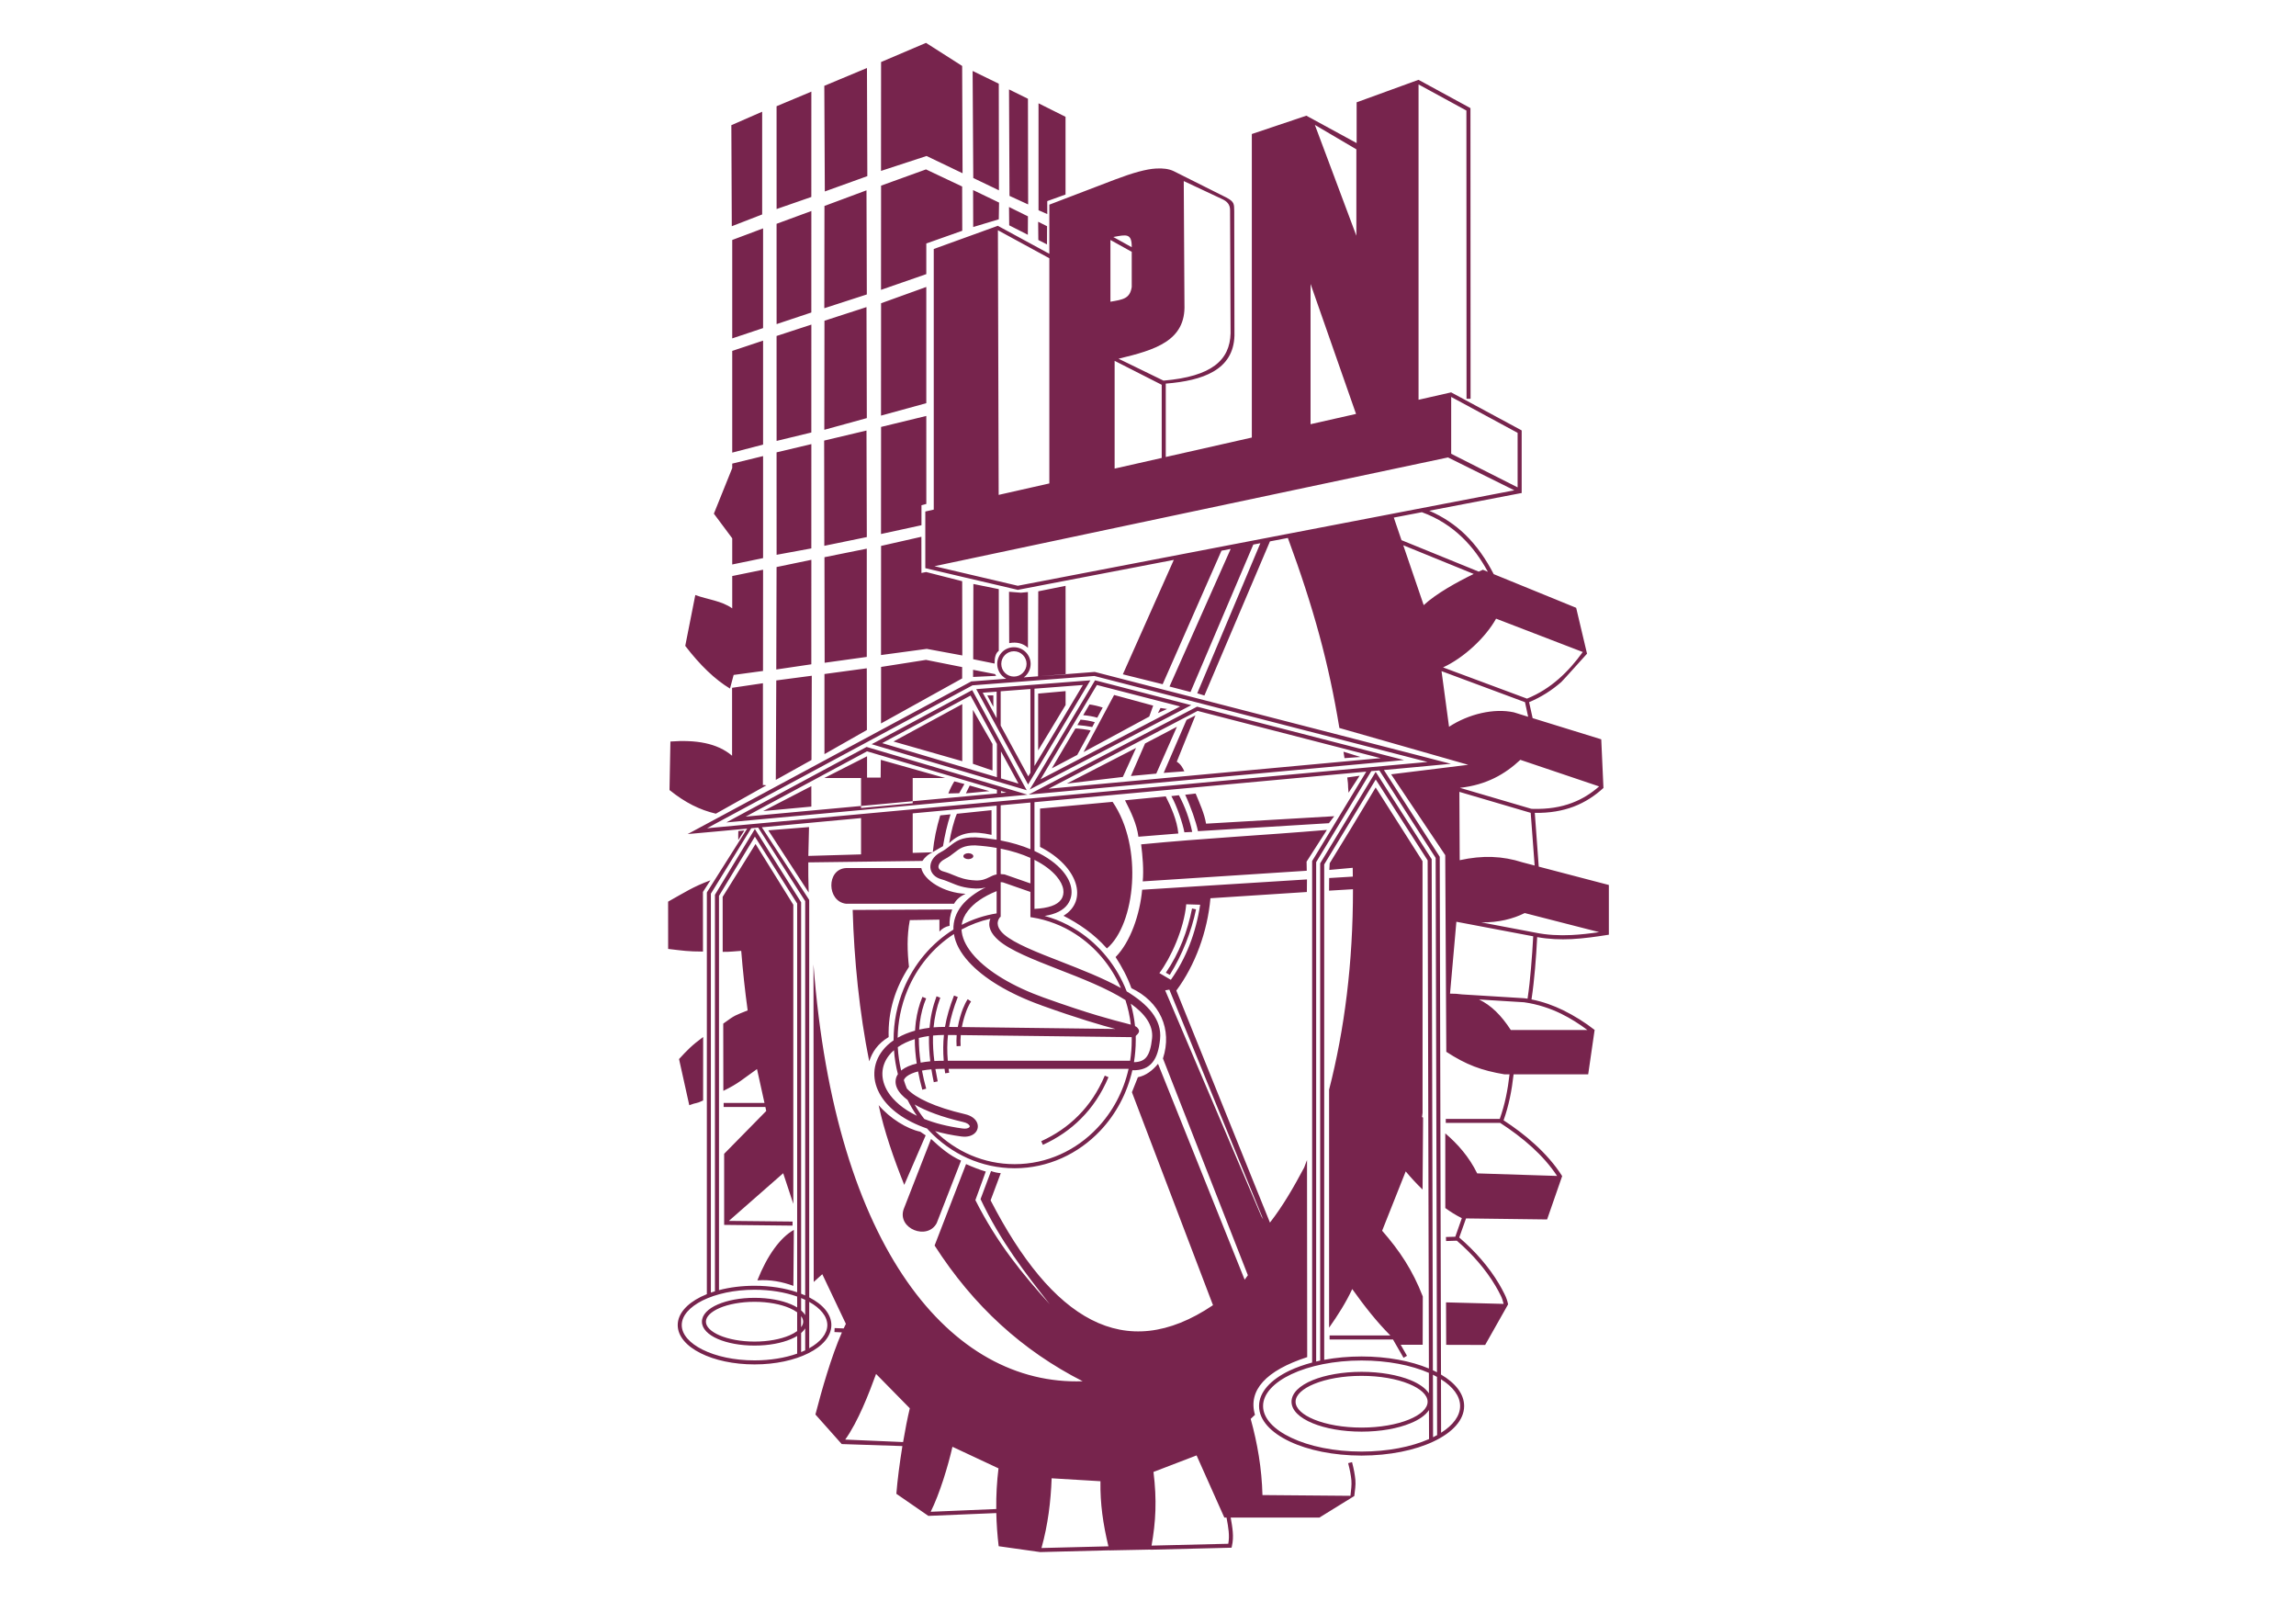 <?xml version="1.0" encoding="UTF-8"?>
<svg xmlns="http://www.w3.org/2000/svg" xmlns:xlink="http://www.w3.org/1999/xlink" width="841.89pt" height="595.28pt" viewBox="0 0 841.89 595.28" version="1.1">
<g id="surface1">
<path style=" stroke:none;fill-rule:evenodd;fill:rgb(46.611%,14.395%,30.261%);fill-opacity:1;" d="M 281.023 287.91 L 279.656 287.75 L 279.629 287.613 L 279.738 287.613 L 279.75 250.484 L 268.438 252.16 L 268.438 277.066 C 262.996 272.402 255.102 271.156 245.824 271.852 L 245.492 289.641 C 251.305 294.328 256.656 296.93 262.488 298.309 Z M 481.129 326.914 L 481.129 499.527 C 478.102 500.336 475.312 501.328 472.887 502.465 C 465.969 505.766 461.668 510.348 461.668 515.453 L 461.668 515.492 C 461.668 520.613 465.969 525.199 472.887 528.469 C 479.641 531.672 488.957 533.629 499.254 533.641 L 499.266 533.641 C 509.559 533.629 518.875 531.672 525.645 528.469 C 532.574 525.199 536.863 520.613 536.863 515.492 L 536.863 515.453 C 536.863 511.059 533.688 507.035 528.379 503.93 L 527.922 314.77 L 527.922 314.113 L 527.801 313.938 L 527.574 313.562 L 507.441 282.293 L 519.316 281.207 L 527.801 280.414 L 532.027 280.027 L 527.91 278.969 L 519.68 276.836 L 401.766 246.426 L 401.508 246.371 L 401.406 246.332 L 401.27 246.355 L 401.043 246.371 L 375.402 248.344 C 375.656 248.152 375.883 247.965 376.109 247.738 C 377.211 246.625 377.906 245.098 377.906 243.395 C 377.906 241.723 377.211 240.176 376.109 239.078 C 375 237.965 373.469 237.285 371.781 237.285 C 370.078 237.285 368.551 237.965 367.449 239.066 C 366.352 240.176 365.656 241.723 365.656 243.395 C 365.656 245.098 366.336 246.613 367.449 247.738 C 367.883 248.18 368.391 248.543 368.953 248.836 L 356.621 249.789 L 356.312 249.801 L 356.137 249.816 L 356.016 249.895 L 355.75 250.031 L 261.734 300.633 L 255.355 304.059 L 252.152 305.777 L 255.77 305.453 L 262.996 304.801 L 273.973 303.781 L 259.508 326.672 L 259.496 326.672 L 259.297 327.02 L 259.188 327.207 L 259.188 474.453 C 258.398 474.773 257.66 475.109 256.949 475.457 C 251.734 478.059 248.504 481.719 248.504 485.789 C 248.504 489.879 251.734 493.539 256.949 496.125 C 262.004 498.66 268.973 500.215 276.668 500.215 L 276.695 500.215 C 284.375 500.215 291.344 498.66 296.398 496.125 C 301.609 493.539 304.84 489.879 304.84 485.789 C 304.84 481.797 301.758 478.219 296.719 475.633 L 296.719 329.973 L 296.613 329.785 L 296.383 329.406 L 279.348 303.297 L 315.727 299.918 L 315.727 313.23 L 296.398 313.793 C 296.438 310.789 296.531 307.559 296.652 303.219 L 281.719 304.41 L 296.531 327.207 C 296.398 322.734 296.344 319.461 296.383 316.164 L 338.219 315.629 C 339.102 314.316 340.457 313.07 342.039 312.465 L 334.668 312.68 L 334.668 298.191 L 365.441 295.363 L 365.441 307.852 C 363.016 307.453 360.441 307.156 357.707 306.984 L 357.652 306.984 C 352.453 306.902 350.551 308.391 348.23 310.199 C 347.32 310.91 346.312 311.699 344.961 312.41 C 343.566 313.137 342.52 314.113 341.891 315.16 C 341.352 316.07 341.098 317.051 341.141 318 C 341.195 319.008 341.594 319.941 342.32 320.723 L 342.332 320.723 C 343.004 321.457 343.98 322.035 345.254 322.371 C 346.504 322.719 347.574 323.188 348.66 323.617 C 351.02 324.598 353.391 325.574 357.68 325.75 C 359.262 325.789 360.469 325.602 361.461 325.305 C 357.547 327.277 354.637 329.527 352.68 331.941 C 350.48 334.715 349.504 337.707 349.598 340.801 C 341.543 345.816 335.105 353.453 331.328 362.582 C 330.148 365.449 329.238 368.469 328.605 371.59 C 327.977 374.715 327.656 377.957 327.656 381.309 L 327.656 381.402 C 326.047 382.488 324.719 383.734 323.66 385.09 C 321.742 387.527 320.711 390.316 320.605 393.195 C 320.484 396.078 321.301 399.039 323.07 401.867 C 325.98 406.535 331.543 410.852 339.945 413.742 C 340.176 414 340.418 414.266 340.645 414.508 C 348.672 423.02 359.785 428.289 372.047 428.301 L 372.062 428.301 C 384.312 428.289 395.438 423.02 403.469 414.508 C 409.176 408.465 413.32 400.809 415.25 392.219 L 415.25 392.379 C 418.641 392.445 421 391.48 422.633 389.418 C 424.176 387.516 424.98 384.711 425.371 380.988 C 426.133 373.746 420.852 368.145 413.133 363.453 C 409.527 354.191 403.211 346.457 395.238 341.27 C 392.742 339.648 390.129 338.309 387.371 337.207 C 385.949 336.672 384.5 336.191 383.039 335.801 C 387.141 335.145 389.957 333.684 391.484 331.523 C 392.73 329.758 393.16 327.73 392.797 325.574 C 392.477 323.535 391.406 321.418 389.688 319.383 C 387.422 316.699 383.938 314.102 379.312 311.98 L 379.312 294.09 L 500.98 282.895 L 481.438 315.16 L 481.223 315.508 L 481.129 315.695 L 481.129 322.305 M 408.227 86.891 L 414.98 90.633 C 415.035 85.418 412.984 86.008 408.227 86.891 M 414.98 92.32 L 407.168 87.977 L 407.168 110.613 C 411.844 109.824 414.324 109.477 414.98 105.215 Z M 306.035 486.891 L 309.359 487.023 C 309.629 486.445 309.91 485.898 310.164 485.348 L 301.52 467.145 L 298.367 469.988 L 298.285 353.59 C 306.184 457.949 348.902 508.082 396.992 506.391 C 374.93 495.16 356.969 478.875 342.695 456.625 L 354.234 426.773 C 356.352 427.727 359.316 428.906 361.461 429.508 L 357.652 439.977 C 365.656 455.887 375.133 467.336 384.945 478.18 C 376.125 466.973 366.914 455.188 359.543 439.613 L 363.391 429.332 C 364.582 429.75 365.777 430.02 366.957 430.098 L 363.23 440.07 C 385.68 483.594 412.219 500.469 444.777 478.5 L 415.047 400.422 L 417.234 394.938 C 420.289 394.297 422.621 392.422 424.621 390.02 L 456.387 469.156 C 456.789 468.621 457.176 468.07 457.566 467.523 L 426.426 388.051 C 429.926 377.34 425.301 367.234 414.863 362.289 C 413.348 358.062 411.324 354.352 409.059 350.883 C 414.578 345.266 417.984 335.117 418.801 326.191 L 479.238 322.41 L 479.199 327.02 L 443.84 329.312 C 442.742 341.594 438.25 353.844 431.336 363.156 L 465.664 448.223 C 470.367 442.188 474.375 435.246 478.195 428.059 C 478.555 427.148 478.891 426.223 479.254 425.285 L 479.32 497.547 C 464.188 502.453 457.551 509.719 460.168 518.695 C 459.656 519.18 459.121 519.676 458.598 520.184 C 461.078 529.152 462.672 538.414 462.914 548.117 L 495.176 548.387 C 495.391 546.336 495.672 544.578 495.527 542.715 C 495.352 540.867 494.977 538.883 494.332 536.418 L 495.766 536.043 C 496.422 538.562 496.801 540.613 496.988 542.598 C 497.16 544.566 496.812 546.336 496.586 548.469 L 496.516 548.508 L 483.797 556.363 L 451.254 556.363 L 451.293 556.535 C 451.895 559.953 452.527 563.359 451.707 566.855 L 451.586 567.406 L 451.012 567.422 L 421.855 568.145 L 421.855 568.102 L 406.805 568.398 L 406.793 568.371 L 381.461 569.016 L 381.461 569.027 L 366.191 566.871 C 365.695 562.758 365.414 558.695 365.32 554.715 L 340.441 555.746 L 340.441 555.773 L 328.672 547.648 C 329.074 542.473 329.918 536.164 330.887 530.145 L 308.676 529.422 L 308.648 529.422 L 298.996 518.578 C 301.301 509.66 304.816 497.305 308.703 488.473 L 305.969 488.352 Z M 309.922 527.77 L 331.141 528.684 C 331.918 524.074 332.777 519.742 333.605 516.301 L 321.234 503.711 C 318.715 510.629 314.641 521.23 309.922 527.77 M 341.262 554.242 L 365.305 553.238 C 365.238 548.156 365.535 543.188 366.125 538.32 L 349.238 530.414 C 347.652 537.438 344.531 547.703 341.262 554.242 M 381.887 567.527 L 406.43 566.91 C 404.461 558.68 403.387 551.375 403.508 543.039 L 385.613 541.969 C 385.305 550.477 384.258 559.016 381.887 567.527 M 422.246 566.645 L 450.383 565.973 C 450.945 562.957 450.383 559.859 449.816 556.805 L 449.738 556.363 L 448.934 556.363 L 438.758 533.574 L 422.957 539.633 C 424.23 549.969 423.801 557.891 422.246 566.645 M 551.34 478.027 C 551.07 476.973 550.816 475.992 550.305 475.016 C 549.715 473.793 549.059 472.602 548.363 471.422 C 544.785 465.375 539.867 459.746 534.184 454.855 L 534.168 454.855 L 530.242 454.988 L 530.188 453.5 L 533.621 453.406 L 536.02 446.598 C 533.688 445.434 531.742 444.184 529.961 442.887 L 529.949 415.5 C 534.531 419.43 538.66 424.078 541.648 430.18 L 570.949 431.117 C 568.348 427.188 565.227 423.73 561.805 420.605 C 558.133 417.258 554.141 414.309 550.094 411.68 L 530.133 411.68 L 530.133 410.207 L 549.93 410.207 C 550.871 407.539 551.621 404.887 552.184 402.203 C 552.773 399.418 553.203 396.656 553.512 393.867 L 551.621 393.867 C 543.188 392.445 537.629 390.367 530.324 385.609 L 529.934 313.512 L 510.094 283.875 L 538.367 280.391 L 491.117 266.891 C 487.242 243.246 481.668 222.82 472.23 197.219 L 465.664 198.477 L 441.629 254.988 L 439 254.172 L 462.148 199.148 L 459.562 199.645 L 436.535 253.703 L 428.828 251.691 L 451.266 201.238 L 447.887 201.895 L 426.32 250.848 L 411.723 247.215 L 430.41 205.262 L 373.336 216.227 L 373.176 216.266 L 373.027 216.211 L 339.305 208.305 L 342.051 207.699 L 339.289 208.305 L 339.289 187.527 L 342.387 186.832 L 342.387 91.285 L 365.91 82.773 L 365.91 82.805 L 384.77 93.043 L 384.77 75.031 L 408.871 65.82 C 415.398 63.34 420.395 61.961 423.895 61.785 C 426.508 61.625 428.629 61.934 430.25 62.695 L 430.219 62.672 L 449.645 72.402 C 452.672 73.984 452.5 74.828 452.566 77.348 L 452.645 122.988 L 452.645 123.016 C 452.473 129.289 449.617 133.484 444.938 136.203 C 440.488 138.816 434.43 140.078 427.461 140.641 L 427.461 167.543 L 459.016 160.41 L 459.016 49.133 L 479 42.418 L 479.039 42.43 L 497.445 52.457 L 497.445 37.512 L 520.148 29.254 L 520.148 29.27 L 538.805 39.43 L 539.18 39.656 L 539.18 40.086 L 539.223 146.188 L 537.746 146.188 L 537.695 40.527 L 520.148 30.957 L 520.148 146.566 L 532.117 143.844 L 532.117 143.859 L 557.574 157.582 L 557.961 157.809 L 557.961 180.758 L 557.355 180.852 L 524.062 187.246 C 529.184 189.445 533.512 192.391 537.211 195.945 C 541.461 200.059 544.879 204.992 547.707 210.488 L 577.945 222.832 L 581.926 239.656 C 581.902 239.645 573.121 249.492 572.477 250.055 C 569.035 253.059 565.145 255.566 560.684 257.43 L 561.98 263.273 L 587.141 271.047 L 587.945 288.82 L 587.973 288.848 C 584.824 291.742 581.246 294.117 576.98 295.738 C 572.918 297.266 568.27 298.098 562.773 298.016 L 564.219 317.719 L 589.93 324.449 L 589.93 342.637 L 589.941 342.676 C 585.426 343.402 580.867 344.047 576.312 344.285 C 572.062 344.488 567.84 344.324 563.645 343.551 C 563.445 347.371 563.215 351.23 562.867 355.09 C 562.531 358.91 562.129 362.719 561.566 366.402 C 565.789 367.246 569.637 368.641 573.188 370.371 C 577.328 372.422 581.215 374.848 584.664 377.555 L 584.715 377.621 L 584.688 377.758 L 584.73 377.797 L 584.676 377.836 L 582.355 393.867 L 555 393.867 C 554.664 396.762 554.25 399.633 553.629 402.523 C 553.043 405.262 552.305 407.98 551.328 410.719 C 555.293 413.316 559.207 416.211 562.797 419.508 C 566.566 422.941 570.012 426.773 572.797 431.156 L 572.812 431.172 L 567.289 447.066 L 537.559 446.691 L 535.066 453.688 C 540.898 458.703 545.965 464.477 549.637 470.672 C 550.359 471.891 551.031 473.125 551.633 474.355 C 552.305 475.656 552.762 477.012 552.973 478.148 L 553.004 478.148 L 552.922 478.301 L 544.57 493.082 L 530.281 493.043 L 530.227 477.469 Z M 582.074 377.621 C 579.113 375.41 575.961 373.387 572.531 371.699 C 568.43 369.688 563.914 368.172 558.848 367.449 L 542.32 366.43 C 546.781 368.559 550.508 372.262 553.98 377.621 Z M 536.098 364.566 L 558.98 365.973 L 559.02 365.988 C 559.379 366.027 559.758 366.082 560.121 366.133 C 560.668 362.477 561.07 358.723 561.379 354.941 C 561.727 351.098 561.98 347.168 562.195 343.266 L 534.02 337.93 L 531.688 364.285 C 533.23 364.27 534.719 364.367 536.098 364.566 M 543.164 338.16 L 562.852 341.898 L 562.867 341.898 C 567.262 342.812 571.754 343.012 576.23 342.801 C 579.609 342.637 583.012 342.234 586.363 341.738 L 559.074 334.742 C 554.797 336.887 549.461 338.238 543.164 338.16 M 535.32 288.832 L 561.434 296.5 L 561.98 296.539 C 567.637 296.703 572.383 295.898 576.445 294.344 C 580.266 292.91 583.496 290.832 586.363 288.312 L 557.477 278.566 C 551.863 283.809 545.094 287.75 535.32 288.832 M 561.273 298 L 535.121 290.309 L 535.242 315.359 C 543.672 313.512 550.883 313.793 558.27 316.152 L 562.719 317.316 Z M 559.918 256.129 C 564.312 254.348 568.121 251.891 571.512 248.93 C 574.809 246.051 577.719 242.711 580.359 239.039 L 548.578 226.816 C 544.719 233.758 536.715 241.211 529.129 244.68 Z M 560.336 262.777 L 559.18 257.43 L 528.578 246.051 L 531.328 266.449 C 538.578 261.703 547.855 259.574 555.105 261.156 Z M 545.562 209.633 C 542.988 204.859 539.918 200.625 536.18 197.031 C 532.105 193.09 527.242 189.926 521.367 187.781 L 511.074 189.754 L 513.902 198.035 L 542.199 209.562 C 542.734 209.336 543.258 209.082 543.738 208.879 Z M 540.375 210.422 L 514.543 199.898 L 522.039 221.855 C 526.504 217.688 534.344 213.328 540.375 210.422 M 412.516 293.402 L 427.449 291.957 C 429.297 295.672 431.602 300.617 432.07 305.574 L 417.434 306.758 C 416.832 302.145 414.781 297.828 412.516 293.402 M 487.281 301.797 L 439.27 304.719 C 438.574 301.355 436.629 295.738 434.578 291.367 L 438.414 290.926 C 439.898 294.531 441.656 298.363 442.23 301.969 L 489.238 299.234 Z M 429.512 291.863 C 431.535 295.43 433.746 302.078 434.285 305.137 L 437.152 305 C 436.188 300.309 434.566 295.828 432.285 291.543 Z M 485.555 326.633 L 485.555 316.918 L 504.453 285.777 L 523.484 315.426 L 523.941 501.715 C 517.348 498.969 508.715 497.305 499.266 497.305 L 499.238 497.305 C 494.426 497.305 489.801 497.734 485.555 498.535 Z M 487.336 326.527 L 496.102 326.004 C 496.129 353.012 492.992 377.488 487.348 399.484 L 487.348 486.754 C 490.527 482.238 493.531 477.535 495.832 472.59 C 500.43 479.023 504.879 484.664 509.816 489.609 L 487.535 489.609 L 487.535 491.086 L 510.781 491.086 L 514.641 497.789 L 515.914 497.062 L 513.594 493 L 521.664 493.016 L 521.703 475.297 C 517.938 465.605 513.191 458.5 506.797 451.207 L 515.441 429.453 C 517.426 431.828 519.492 434.066 521.625 436.102 L 521.809 409.723 C 521.688 409.656 521.57 409.574 521.422 409.523 L 521.625 408.008 L 521.609 315.723 L 504.426 288.699 L 495.352 303.766 L 495.297 303.859 L 487.578 316.461 L 487.43 318.93 L 496.008 318.148 C 496.023 319.223 496.035 320.293 496.047 321.379 L 487.375 321.902 Z M 341.395 417.551 L 331.328 443.367 C 328.98 450.473 340.055 454.844 343.473 448.406 L 352.398 425.5 C 348.176 423.648 344.719 420.637 341.395 417.551 M 322.188 405.168 C 324.117 414.441 327.816 425.07 331.57 434.398 L 339.422 416.238 L 337.426 414.898 C 332.602 413.879 326.34 410.059 322.188 405.168 M 349.156 333.43 L 312.656 333.602 C 313.168 351.793 315.137 371.309 318.727 389.105 C 319.789 385.812 321.758 382.648 325.848 380.207 C 325.562 370.504 328.395 362.031 333.301 354.473 C 332.695 348.938 332.48 343.293 333.605 337.328 L 344.465 337.156 L 344.465 341.539 C 345.469 340.398 346.715 339.688 348.191 339.418 C 348.082 337.426 348.406 335.426 349.156 333.43 M 354.047 327.68 C 346.207 327.383 338.715 322.719 337.816 318.242 L 310.219 318.242 C 302.938 318.633 303.141 330.492 310.219 331.324 L 349.84 331.324 C 350.738 329.637 352.332 328.484 354.047 327.68 M 355.078 312.801 C 356.059 312.801 356.891 313.281 356.891 313.898 C 356.891 314.488 356.059 314.973 355.078 314.973 C 354.059 314.973 353.242 314.488 353.242 313.898 C 353.242 313.281 354.059 312.801 355.078 312.801 M 402.207 251.129 L 381.539 285.711 L 432.727 258.996 Z M 499.254 502.934 L 499.266 502.934 C 506.25 502.934 512.586 504.113 517.199 505.977 C 520.352 507.277 522.707 508.926 523.941 510.805 L 523.941 503.32 C 517.453 500.496 508.793 498.781 499.266 498.781 L 499.238 498.781 C 489.199 498.781 480.086 500.707 473.516 503.805 C 467.109 506.836 463.141 510.977 463.141 515.453 L 463.156 515.453 L 463.156 515.492 L 463.141 515.492 C 463.141 519.984 467.109 524.113 473.504 527.113 C 480.086 530.25 489.199 532.168 499.254 532.168 L 499.266 532.168 C 508.824 532.168 517.508 530.438 523.996 527.582 L 523.957 516.957 C 522.723 518.844 520.352 520.52 517.172 521.793 C 512.586 523.684 506.262 524.863 499.266 524.863 L 499.254 524.863 C 492.27 524.863 485.926 523.684 481.344 521.793 C 476.531 519.824 473.57 517.051 473.57 513.898 C 473.57 510.734 476.531 507.949 481.344 505.977 C 485.926 504.113 492.27 502.934 499.238 502.934 Z M 525.402 502.371 L 525.645 502.465 C 526.059 502.664 526.488 502.895 526.906 503.098 L 526.422 314.77 L 526.422 314.559 L 526.328 314.367 L 505.781 282.453 L 502.816 282.707 L 482.711 315.91 L 482.605 316.086 L 482.605 499.152 C 483.086 499.035 483.586 498.938 484.078 498.805 L 484.078 316.5 L 484.188 316.328 L 503.809 283.996 L 504.426 282.977 L 505.082 283.98 L 524.84 314.797 L 524.961 314.984 L 524.961 315.215 Z M 525.469 526.914 C 525.965 526.676 526.461 526.402 526.957 526.137 L 526.906 504.785 C 526.422 504.516 525.926 504.262 525.418 503.992 Z M 528.418 525.266 C 532.789 522.516 535.387 519.113 535.387 515.492 L 535.387 515.453 C 535.387 511.82 532.773 508.414 528.379 505.656 Z M 276.68 475.805 C 281.91 475.805 286.641 476.719 290.086 478.203 C 290.891 478.539 291.637 478.914 292.297 479.328 L 292.297 475.336 C 287.887 473.766 282.484 472.844 276.68 472.844 L 276.668 472.844 C 269.215 472.844 262.488 474.355 257.605 476.781 C 252.914 479.141 249.98 482.32 249.98 485.789 C 249.98 489.273 252.914 492.453 257.605 494.797 C 262.488 497.238 269.215 498.738 276.668 498.738 L 276.695 498.738 C 282.484 498.738 287.887 497.812 292.297 496.262 L 292.297 489.785 C 291.637 490.176 290.891 490.574 290.086 490.91 C 286.641 492.398 281.91 493.309 276.695 493.309 L 276.668 493.309 C 271.438 493.309 266.719 492.398 263.25 490.91 C 259.629 489.355 257.379 487.09 257.379 484.559 L 257.379 484.543 C 257.379 482.023 259.629 479.758 263.262 478.203 C 266.719 476.719 271.438 475.805 276.668 475.805 Z M 293.758 480.402 C 294.387 480.938 294.883 481.516 295.246 482.105 L 295.246 476.543 C 294.777 476.312 294.293 476.102 293.758 475.887 Z M 295.246 487.012 C 294.883 487.602 294.387 488.164 293.758 488.715 L 293.758 495.695 C 294.293 495.48 294.777 495.266 295.246 495.055 Z M 276.68 477.266 L 276.668 477.266 C 271.656 477.266 267.109 478.148 263.84 479.543 C 260.77 480.887 258.84 482.668 258.84 484.543 L 258.84 484.559 C 258.84 486.445 260.77 488.23 263.84 489.559 C 267.109 490.965 271.656 491.848 276.668 491.848 L 276.695 491.848 C 281.707 491.848 286.238 490.965 289.508 489.559 C 290.594 489.09 291.52 488.566 292.297 488.004 L 292.297 481.113 C 291.52 480.551 290.594 480.027 289.508 479.559 C 286.238 478.148 281.707 477.266 276.68 477.266 M 293.758 486.57 C 294.238 485.938 294.508 485.254 294.508 484.559 L 294.492 484.559 L 294.492 484.543 L 294.508 484.543 C 294.508 483.859 294.238 483.176 293.758 482.531 Z M 276.68 471.367 L 276.68 471.383 C 282.457 471.383 287.805 472.254 292.297 473.766 L 292.297 331.23 L 276.801 306.73 L 263.637 328.43 L 263.637 472.988 C 267.527 471.957 271.961 471.383 276.668 471.383 L 276.668 471.367 Z M 293.758 474.305 C 294.254 474.508 294.777 474.707 295.246 474.922 L 295.246 330.387 L 295.137 330.199 L 278.008 303.402 L 275.461 303.645 L 260.785 327.438 L 260.664 327.609 L 260.664 473.887 C 261.16 473.742 261.641 473.566 262.152 473.406 L 262.152 328.027 L 262.27 327.84 L 276.172 304.945 L 276.801 303.914 L 277.43 304.934 L 293.648 330.613 L 293.758 330.801 Z M 296.719 477.293 L 296.719 494.289 C 300.848 491.996 303.34 489.008 303.367 485.789 L 303.34 485.789 L 303.367 485.789 C 303.34 482.574 300.848 479.598 296.719 477.293 M 406.457 394.914 C 403.883 401.012 400.504 405.984 396.43 410.059 C 392.395 414.148 387.68 417.309 382.398 419.723 L 381.793 418.383 C 386.902 416.051 391.473 412.98 395.383 409.027 C 399.312 405.102 402.609 400.246 405.102 394.336 Z M 356.059 367.152 L 356.059 367.168 C 355.793 367.539 355.547 367.996 355.281 368.52 C 355 369.055 354.73 369.672 354.449 370.355 C 353.766 372.125 353.121 374.281 352.695 376.535 L 408.977 377.23 C 403.91 375.879 395.465 373.469 381.941 368.613 L 381.914 368.59 C 369.797 364.258 360.602 358.59 355.203 352.621 C 352.184 349.301 350.309 345.84 349.785 342.434 C 342.254 347.289 336.246 354.523 332.695 363.145 C 331.555 365.906 330.672 368.844 330.055 371.887 C 329.52 374.656 329.184 377.539 329.145 380.465 C 330.98 379.406 333.109 378.52 335.523 377.848 C 335.602 376.711 335.699 375.582 335.832 374.5 C 336.059 372.902 336.355 371.375 336.742 369.875 C 337.145 368.359 337.629 366.887 338.219 365.492 L 338.23 365.504 L 338.23 365.465 L 339.598 366.027 L 339.586 366.066 C 339.008 367.422 338.551 368.816 338.176 370.234 C 337.801 371.684 337.508 373.172 337.305 374.688 C 337.199 375.625 337.105 376.535 337.039 377.461 C 338.23 377.191 339.504 376.977 340.832 376.805 C 341.168 372.836 342.012 369.016 343.406 365.25 L 344.785 365.773 C 343.457 369.309 342.68 372.918 342.32 376.641 C 343.645 376.535 345.055 376.48 346.504 376.48 C 347.145 372.676 348.27 368.973 349.812 364.98 L 351.207 365.516 C 349.719 369.324 348.645 372.879 348.004 376.496 L 351.207 376.523 C 351.633 374.059 352.332 371.711 353.07 369.809 C 353.352 369.109 353.66 368.453 353.941 367.863 C 354.25 367.246 354.543 366.75 354.836 366.32 Z M 352.293 379.484 C 352.172 380.84 352.145 382.18 352.238 383.48 L 350.766 383.559 C 350.668 382.219 350.684 380.852 350.789 379.473 L 347.602 379.445 C 347.281 382.395 347.25 385.492 347.535 388.895 L 414.391 388.895 C 414.781 386.43 414.98 383.895 414.98 381.332 L 414.98 381.32 C 414.98 380.957 414.969 380.609 414.969 380.234 Z M 347.84 391.855 C 347.895 392.324 347.973 392.793 348.027 393.289 L 346.57 393.492 C 346.488 392.941 346.422 392.391 346.34 391.855 L 346.113 391.855 C 345 391.855 343.98 391.867 342.988 391.926 C 343.246 393.426 343.523 394.914 343.836 396.453 L 342.398 396.75 C 342.051 395.141 341.77 393.57 341.516 392.031 C 340.254 392.141 339.102 392.297 338.07 392.5 C 338.484 394.723 339.008 396.949 339.613 399.121 L 338.191 399.512 C 337.586 397.324 337.051 395.074 336.637 392.809 C 334.84 393.266 333.488 393.855 332.547 394.578 C 331.973 395.035 331.57 395.516 331.422 395.996 C 331.742 397.031 332.105 398.035 332.508 399.039 C 332.586 399.137 332.668 399.227 332.762 399.32 C 335.727 402.484 342.695 405.879 353.82 408.465 C 356.23 409.016 357.668 410.219 358.242 411.531 C 358.539 412.203 358.617 412.875 358.496 413.531 L 358.496 413.543 C 358.363 414.215 358.055 414.832 357.559 415.324 C 356.566 416.344 354.852 416.961 352.52 416.652 C 348.996 416.184 345.777 415.516 342.883 414.684 C 350.535 422.219 360.789 426.801 372.047 426.801 L 372.062 426.801 C 383.898 426.801 394.621 421.734 402.383 413.504 C 407.93 407.648 411.953 400.195 413.828 391.855 Z M 346.047 388.895 C 345.777 385.492 345.805 382.395 346.113 379.43 C 344.719 379.445 343.391 379.523 342.133 379.645 C 342.117 379.859 342.117 380.102 342.105 380.316 C 342.051 383.133 342.223 386 342.602 388.988 C 343.672 388.922 344.824 388.895 346.047 388.895 M 341.113 389.094 C 340.754 386.082 340.59 383.145 340.629 380.305 L 340.645 379.809 C 339.332 379.996 338.086 380.234 336.918 380.531 C 336.906 383.52 337.133 386.562 337.586 389.578 C 338.66 389.375 339.84 389.215 341.113 389.094 M 336.141 389.914 C 335.699 386.91 335.43 383.906 335.43 380.957 C 332.977 381.711 330.926 382.699 329.195 383.906 C 329.355 386.855 329.773 389.727 330.43 392.488 C 330.523 392.391 330.645 392.312 330.75 392.23 C 332.012 391.277 333.793 390.461 336.141 389.914 M 366.742 336.18 C 364.957 338.348 365.977 340.641 368.094 342.516 C 371.953 345.895 380.172 349.109 389.113 352.582 C 396.566 355.492 404.488 358.59 411.016 362.219 C 407.449 354.043 401.645 347.18 394.434 342.504 C 392.047 340.934 389.488 339.621 386.82 338.602 C 384.152 337.559 381.352 336.805 378.469 336.336 L 378.441 336.336 L 377.828 336.242 L 377.828 326.996 L 367.73 323.48 C 367.449 323.457 367.168 323.414 366.926 323.414 L 366.926 336.148 Z M 415.801 389.418 C 417.918 389.375 419.379 388.785 420.344 387.566 C 421.48 386.148 422.098 383.855 422.434 380.68 C 422.945 375.785 419.754 371.617 414.621 367.957 C 415.355 370.609 415.906 373.359 416.199 376.188 C 416.562 376.348 416.832 376.523 417.031 376.75 C 418.172 377.984 417.637 378.707 416.445 379.809 C 416.457 380.316 416.457 380.824 416.457 381.32 L 416.457 381.332 C 416.457 384.098 416.215 386.805 415.801 389.418 M 412.676 366.645 C 405.934 362.328 396.633 358.695 388.039 355.355 C 378.859 351.766 370.414 348.453 366.152 344.742 C 363.379 342.316 362.008 339.66 363.148 336.82 C 359.438 337.648 355.871 338.992 352.559 340.789 C 352.574 341.109 352.629 341.457 352.668 341.766 C 353.07 344.676 354.703 347.664 357.383 350.641 C 362.477 356.258 371.246 361.629 382.922 365.812 L 382.945 365.812 C 399.367 371.711 408.215 373.988 412.609 375.102 C 413.414 375.328 414.086 375.488 414.645 375.648 C 414.285 372.543 413.613 369.527 412.676 366.645 M 366.926 308.121 C 371.031 308.898 374.676 310.012 377.828 311.324 L 377.828 294.223 L 366.926 295.227 Z M 379.312 333.215 C 384.395 332.957 387.625 331.848 389.07 329.809 C 389.852 328.711 390.09 327.438 389.875 326.059 C 389.633 324.543 388.805 322.922 387.422 321.285 C 385.613 319.141 382.891 317.035 379.312 315.238 Z M 377.828 314.516 C 374.73 313.137 371.109 311.957 366.926 311.125 L 366.926 320.453 C 367.344 320.469 367.828 320.508 368.348 320.574 L 368.473 320.613 L 368.59 320.656 L 377.828 323.871 Z M 365.441 310.855 C 362.977 310.414 360.348 310.105 357.559 309.93 C 353.418 309.891 351.902 311.086 350.066 312.508 C 349.035 313.324 347.938 314.191 346.312 315.023 C 345.43 315.496 344.801 316.07 344.426 316.688 C 344.195 317.062 344.09 317.477 344.102 317.852 C 344.113 318.148 344.234 318.441 344.492 318.711 C 344.812 319.047 345.324 319.344 346.031 319.527 C 347.465 319.918 348.645 320.414 349.797 320.898 C 351.902 321.754 354.035 322.625 357.789 322.785 C 360.172 322.867 361.484 322.223 362.68 321.633 C 363.566 321.191 364.395 320.773 365.441 320.574 Z M 365.441 326.699 C 360.387 328.75 357.117 331.137 355 333.805 C 353.66 335.48 352.879 337.262 352.641 339.07 C 356.621 337.02 360.91 335.59 365.441 334.863 Z M 327.805 385.02 C 327.105 385.609 326.504 386.254 325.98 386.926 C 324.453 388.867 323.645 391.039 323.555 393.305 C 323.473 395.609 324.145 397.98 325.578 400.312 C 327.617 403.531 331.129 406.613 336.207 409.066 C 334.945 407.219 333.793 405.289 332.789 403.266 C 331.93 402.621 331.18 401.977 330.605 401.348 C 329.102 399.75 328.379 398.129 328.379 396.574 C 328.379 395.57 328.66 394.633 329.238 393.801 C 328.5 390.973 328.016 388.035 327.805 385.02 M 338.914 410.23 C 342.812 411.789 347.453 412.98 352.91 413.719 C 354.223 413.906 355.051 413.652 355.426 413.262 C 355.523 413.18 355.578 413.102 355.59 413.035 L 355.578 413.035 C 355.59 412.941 355.578 412.848 355.547 412.727 C 355.293 412.203 354.531 411.652 353.176 411.348 C 345.363 409.535 339.422 407.285 335.375 404.926 C 336.434 406.801 337.613 408.57 338.914 410.23 M 367.035 289.988 L 367.035 290.75 L 369.004 290.59 Z M 365.547 290.898 L 365.547 289.559 L 317.926 275.445 L 273.426 299.383 Z M 367.035 275.473 L 367.035 285.375 L 373.457 287.281 Z M 365.547 284.934 L 365.547 272.746 L 355.883 255.004 L 323.473 272.441 Z M 377.828 283.312 L 377.828 252.602 L 366.926 253.434 L 366.926 266.02 L 377.047 284.625 Z M 379.312 252.48 L 379.312 280.832 L 397.074 251.129 Z M 365.441 263.312 L 365.441 253.57 L 360.336 253.957 Z M 378.938 287.199 L 401.242 249.895 L 401.508 249.426 L 402.059 249.547 L 434.938 258.043 L 436.816 258.516 L 435.102 259.41 L 379.906 288.23 L 377.57 289.449 Z M 384.5 289.168 L 506.25 277.949 L 439.137 260.633 Z M 510.605 279.051 L 380.922 290.977 L 377.184 291.312 L 380.508 289.586 L 438.707 259.199 L 438.934 259.078 L 439.23 259.145 L 510.711 277.59 L 514.828 278.633 Z M 374.746 289.195 L 321.328 273.352 L 319.598 272.828 L 321.18 272.012 L 355.844 253.34 L 356.473 253.004 L 356.836 253.648 L 375.602 288.137 L 376.473 289.703 Z M 318.059 273.93 L 373.109 290.242 L 376.781 291.355 L 372.945 291.715 L 269.953 301.191 L 266.348 301.516 L 269.523 299.785 L 317.496 273.984 L 317.762 273.848 Z M 376.352 286.461 L 358.512 253.66 L 357.961 252.656 L 359.102 252.562 L 398.387 249.531 L 399.82 249.426 L 399.07 250.66 L 377.637 286.488 L 376.98 287.602 Z M 262.859 303.312 L 519.199 279.734 L 523.445 279.344 L 519.316 278.285 L 401.406 247.859 L 401.27 247.832 L 401.16 247.832 L 356.727 251.25 L 356.566 251.266 L 356.434 251.344 L 262.434 301.914 L 259.254 303.656 Z M 499.266 504.41 L 499.266 504.422 L 499.238 504.422 L 499.238 504.41 C 492.457 504.41 486.332 505.535 481.895 507.359 C 477.672 509.09 475.059 511.406 475.059 513.898 C 475.059 516.391 477.672 518.711 481.895 520.438 C 486.332 522.25 492.457 523.375 499.254 523.375 L 499.266 523.375 C 506.059 523.375 512.199 522.25 516.621 520.438 C 520.844 518.711 523.473 516.391 523.473 513.898 C 523.473 511.406 520.844 509.09 516.621 507.359 C 512.199 505.535 506.059 504.41 499.266 504.41 M 371.781 238.758 C 370.496 238.758 369.34 239.277 368.496 240.125 C 367.652 240.969 367.145 242.121 367.145 243.395 C 367.145 244.68 367.652 245.832 368.496 246.68 C 369.34 247.523 370.496 248.043 371.781 248.043 C 373.066 248.043 374.234 247.523 375.066 246.68 L 375.051 246.68 C 375.91 245.832 376.418 244.68 376.418 243.395 C 376.418 242.121 375.91 240.969 375.066 240.125 C 374.234 239.277 373.066 238.758 371.781 238.758 M 270.73 304.664 C 270.621 307.695 270.742 305.992 270.715 307.977 L 272.941 304.477 Z M 257.766 348.855 C 252.18 348.844 250.57 348.551 244.992 347.891 L 244.98 330.559 C 250.918 327.25 254.094 325.105 260.5 322.734 L 257.754 326.996 Z M 290.891 441.355 L 287.176 430.125 L 267.258 447.602 L 290.621 447.844 L 290.605 449.332 L 265.609 449.062 L 265.527 449.105 L 265.527 423.008 L 280.957 407.301 L 280.648 405.836 L 265.34 405.836 L 265.34 404.348 L 280.312 404.348 L 277.578 391.938 C 272.418 395.555 270.824 397.23 265.234 399.926 L 265.195 375.277 C 269.766 371.938 269.43 372.367 274.148 370.426 C 273.168 363.254 272.379 355.973 271.789 348.602 C 268.438 348.789 268.355 348.977 264.992 348.965 L 264.98 328.805 L 277.043 309.41 L 290.891 331.688 Z M 257.82 403.449 C 254.98 404.816 255.715 404.039 252.742 405.191 L 248.988 388.266 C 251.895 385.113 253.668 383.223 257.836 380.184 Z M 498.863 277.52 L 492.992 277.949 L 492.629 275.59 Z M 498.543 284.398 L 494.48 290.629 C 494.105 286.621 494.52 289.102 494.012 285.027 Z M 497.227 151.75 L 480.551 155.52 L 480.551 104.09 Z M 425.973 167.891 L 408.707 171.793 L 408.707 132.289 L 425.973 141.07 Z M 384.77 177.234 L 366.191 181.43 L 365.91 84.359 L 365.91 84.41 L 384.77 94.68 Z M 342.641 207.578 L 530.953 167.703 L 555.266 179.754 L 373.203 214.75 Z M 532.117 166.363 L 532.117 145.52 L 556.473 158.684 L 556.473 178.68 Z M 428.773 362.809 L 427.246 363.078 L 462.512 445.902 L 463.195 447.066 Z M 486.543 304.262 C 462.863 306.258 442.113 307.266 418.426 309.555 C 418.961 313.793 419.418 318.848 419.016 323.133 L 479.16 319.223 L 479.094 315.895 Z M 277.711 469.398 C 281.32 460.258 286.117 453.676 291.09 450.898 L 290.914 471.422 C 286.961 469.961 282.566 469.051 277.711 469.398 M 416.562 274.211 L 391.176 287.281 L 411.723 284.84 Z M 419.863 272.574 L 431.547 266.449 L 423.977 283.621 L 414.672 284.492 Z M 426.699 283.352 L 435.074 263.93 L 438.332 262.293 L 431.496 279.25 C 432.93 280.109 433.68 281.477 434.27 282.777 Z M 429.324 359.219 L 425.117 356.75 C 429.258 351.281 434.148 340.586 434.969 331.523 L 440.074 331.688 C 438.453 342.246 434.875 351.363 429.324 359.219 M 438.559 333.387 L 437.098 333.066 C 435.449 341.363 432.473 349.312 427.488 356.617 L 428.934 357.395 C 433.531 350.062 436.922 341.34 438.559 333.387 M 381.363 296.434 L 407.957 293.969 C 419.324 310.535 416.27 338.926 405.879 347.719 C 401 342.223 395.559 338.641 389.957 335.734 C 399.07 330.238 395.52 317.707 381.363 310.48 Z M 434.055 66.383 L 448.09 72.965 C 449.777 73.742 451.062 74.84 451.039 77.066 L 451.227 122.223 C 450.945 132.008 444.391 138.027 426.629 139.543 L 410.141 131.512 C 423.465 128.309 434.844 125.012 434.312 111.582 Z M 482.133 45.793 L 497.348 86.422 L 497.348 54.746 Z M 422.848 258.688 L 408.52 254.789 L 397.316 275.727 L 421.402 262.711 Z M 425.531 259.559 L 427.957 259.922 L 424.59 261.438 Z M 350.871 298.34 C 349.906 300.508 348.645 305.215 348.043 309.113 C 352.387 304.84 357.184 304.664 363.578 306.07 L 363.566 297.023 Z M 344.758 298.93 C 343.352 303.656 342.52 307.641 342.039 312.371 L 345.777 310.215 C 346.434 306.23 347.25 302.535 348.539 298.551 Z M 268.168 45.891 L 279.469 40.957 L 279.469 78.621 L 268.332 82.938 Z M 317.926 285.066 L 322.91 285.066 L 322.977 278.566 L 346.605 285.242 L 338.914 285.227 L 334.668 285.227 L 334.668 294.477 L 315.727 296.234 L 315.727 285.227 L 302.254 285.227 L 317.926 277.266 Z M 364.867 247.137 L 356.809 245.555 L 356.809 248.18 L 365.254 247.777 Z M 356.742 260.242 L 356.742 280.016 L 363.926 282.48 L 363.926 272.746 Z M 352.84 258.141 L 352.84 279.062 L 327.629 271.852 Z M 383.938 82.938 L 380.668 81.301 L 380.734 87.988 L 383.91 89.598 Z M 390.719 214.777 L 380.707 216.785 L 380.629 247.938 L 390.75 247.254 Z M 376.914 217.055 L 374.367 217.297 L 369.984 216.949 L 370.051 235.781 C 372.812 235.258 375.117 235.848 376.926 237.496 Z M 366.23 215.984 L 356.914 214.094 L 356.848 241.68 L 364.691 243.273 C 364.676 241.25 365.023 239.441 366.23 238.621 Z M 376.926 79.316 L 369.984 75.887 L 370.051 82.602 L 376.887 86.074 Z M 366.336 74.266 L 356.809 69.68 L 356.848 83.23 L 366.23 80.402 Z M 366.23 30.688 L 356.637 26.012 L 356.875 65.258 L 366.285 69.773 Z M 376.926 36.211 L 369.984 32.781 L 370.16 71.812 L 376.996 74.949 Z M 390.707 42.82 L 380.801 37.871 L 380.801 77.078 L 384.02 78.488 L 384.004 73.73 L 390.707 71.316 Z M 323.07 244.508 L 339.543 241.922 L 352.801 244.562 L 352.801 248.719 L 323.047 265.23 Z M 323.07 200.141 L 337.855 196.789 L 337.871 210.059 L 339.598 209.711 L 352.812 213.074 L 352.855 240.301 L 339.828 237.887 L 323.047 240.152 Z M 323.07 156.523 L 339.652 152.492 L 339.664 184.754 L 337.883 185.223 L 337.883 192.555 L 323.047 195.773 Z M 323.07 111.18 L 339.652 105.199 L 339.652 147.812 L 323.047 152.371 Z M 323.07 68.059 L 339.543 62.105 L 352.801 68.379 L 352.84 84.598 L 339.652 89.266 L 339.652 100.496 L 323.047 106.262 Z M 323.07 22.738 L 339.543 15.719 L 352.801 24.176 L 352.949 63.516 L 339.746 57.188 L 323.047 62.656 Z M 302.309 247.105 L 317.828 245.004 L 317.871 267.629 L 302.309 276.477 Z M 302.309 204.281 L 317.828 201.148 L 317.828 240.832 L 302.375 242.98 Z M 302.199 161.523 L 317.723 157.84 L 317.844 196.898 L 302.254 200.102 Z M 302.309 117.586 L 317.723 112.586 L 317.844 153.281 L 302.254 157.57 Z M 302.309 75.512 L 317.723 69.773 L 317.844 107.949 L 302.254 113 Z M 302.254 31.465 L 317.895 24.926 L 318.031 64.574 L 302.441 70.191 Z M 284.75 38.945 L 297.508 33.598 L 297.496 72.215 L 284.762 76.637 Z M 284.75 82.051 L 297.508 77.359 L 297.496 114.57 L 284.762 118.82 Z M 284.75 123.176 L 297.508 119.008 L 297.496 158.562 L 284.762 161.645 Z M 284.75 165.84 L 297.508 162.812 L 297.496 201.055 L 284.762 203.398 Z M 284.75 207.887 L 297.508 205.234 L 297.496 243.543 L 284.641 245.445 Z M 284.641 249.453 L 297.66 247.738 L 297.551 278.633 L 284.469 285.926 Z M 268.492 211.184 L 279.805 208.867 L 279.777 245.984 L 269.012 247.441 L 267.672 252.441 C 262.203 249.145 256.734 243.93 251.266 236.785 L 254.953 218.141 C 259.441 219.816 264.578 220.234 268.492 223.035 Z M 268.492 169.969 L 279.805 167.207 L 279.805 204.605 L 268.492 206.949 L 268.492 197.352 L 261.762 188.32 L 268.492 171.602 Z M 268.492 128.645 L 279.805 124.879 L 279.805 162.996 L 268.492 165.934 Z M 268.492 87.977 L 279.805 83.727 L 279.805 120.281 L 268.492 124.059 Z M 380.668 254.281 L 380.668 275.109 L 390.73 258.473 L 390.73 253.379 Z M 362.023 254.949 L 364.234 259.145 L 364.234 254.949 Z M 399.902 267.816 L 394.996 276.77 L 385.68 281.688 L 394.289 267.121 C 394.715 266.93 399.406 267.562 399.902 267.816 M 400.492 266.543 L 401.441 264.762 C 399.809 264.293 398.051 263.98 396.203 263.836 L 395.051 265.82 C 396.871 265.953 398.695 266.195 400.492 266.543 M 402.34 263.113 L 404.34 259.398 C 402.73 258.875 401.109 258.488 399.5 258.262 L 397.18 262.188 C 398.965 262.359 400.695 262.629 402.34 263.113 M 297.496 288.219 L 279.832 297.359 L 297.508 295.711 Z M 355.578 287.988 L 354.168 290.859 L 362.801 290.039 Z M 349.934 286.461 C 349.086 287.828 348.43 289.117 347.734 290.898 L 351.715 290.805 L 353.633 287.43 Z M 349.934 286.461 "/>
</g>
</svg>
